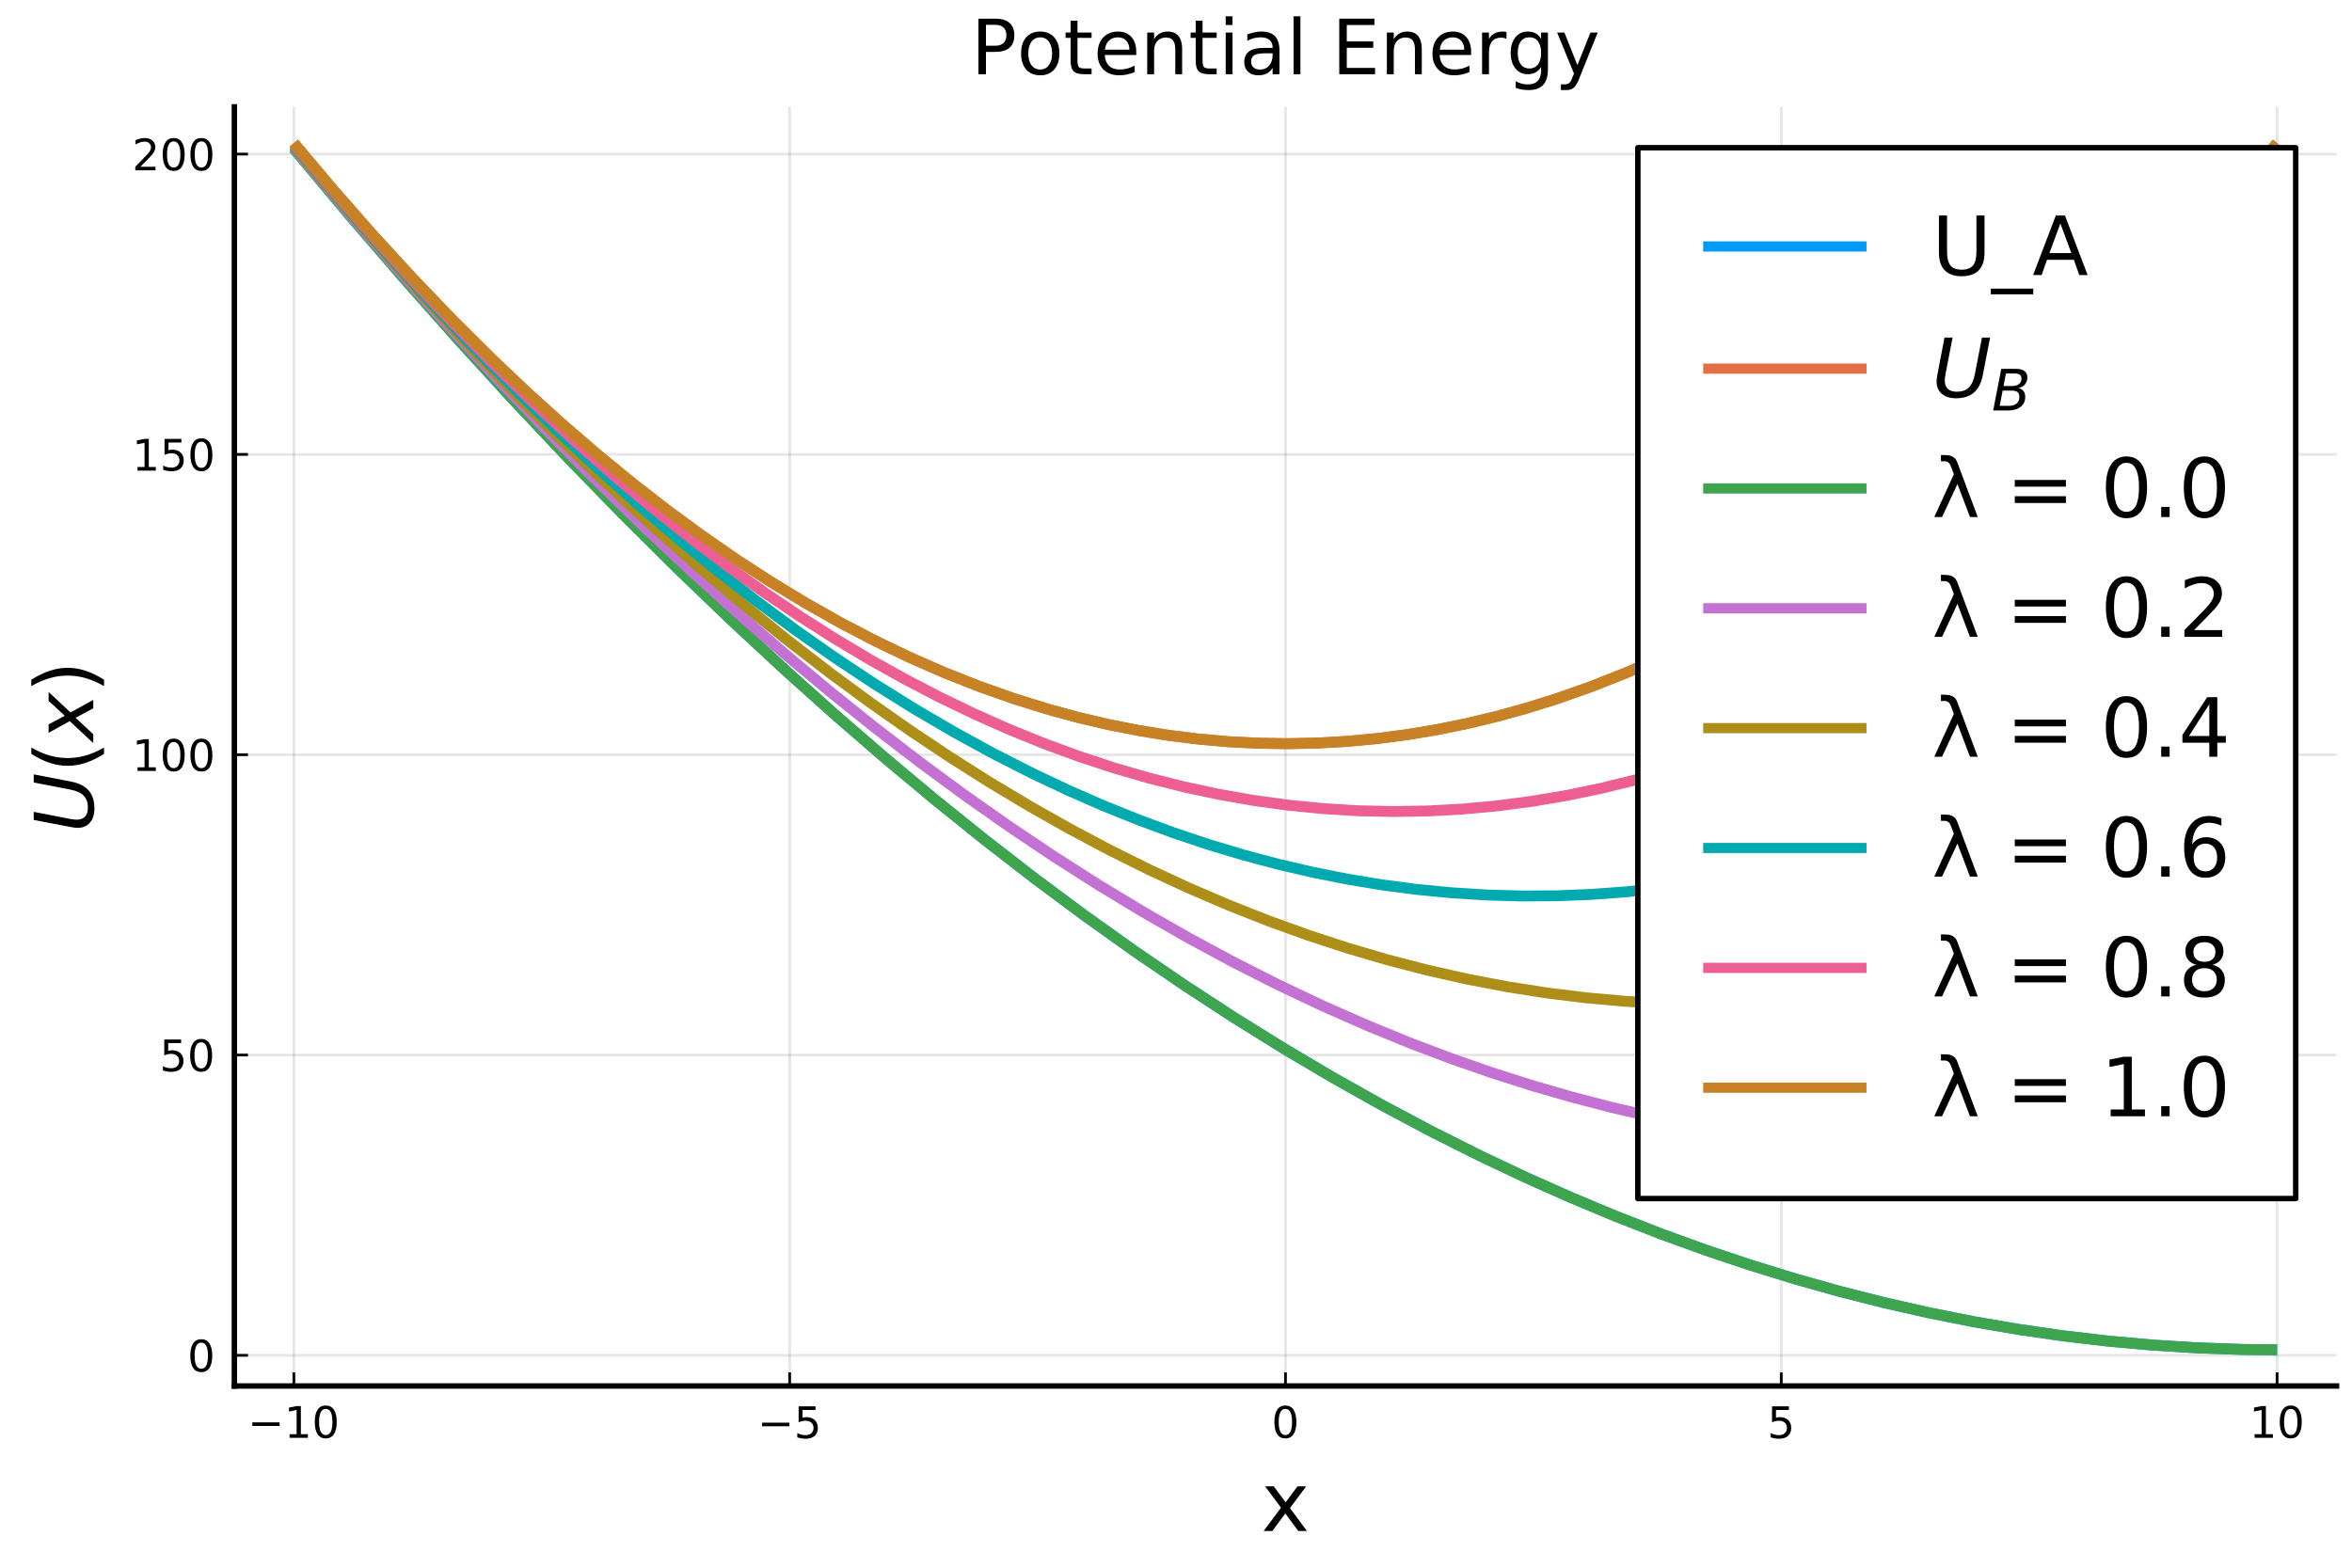 <?xml version="1.0" encoding="utf-8" standalone="no"?>
<!DOCTYPE svg PUBLIC "-//W3C//DTD SVG 1.1//EN"
  "http://www.w3.org/Graphics/SVG/1.1/DTD/svg11.dtd">
<!-- Created with matplotlib (https://matplotlib.org/) -->
<svg height="288pt" version="1.1" viewBox="0 0 432 288" width="432pt" xmlns="http://www.w3.org/2000/svg" xmlns:xlink="http://www.w3.org/1999/xlink">
 <defs>
  <style type="text/css">
*{stroke-linecap:butt;stroke-linejoin:round;}
  </style>
 </defs>
 <g id="figure_1">
  <g id="patch_1">
   <path d="M 0 288 
L 432 288 
L 432 0 
L 0 0 
z
" style="fill:#ffffff;"/>
  </g>
  <g id="axes_1">
   <g id="patch_2">
    <path d="M 43.048 254.625 
L 429.165 254.625 
L 429.165 19.635 
L 43.048 19.635 
z
" style="fill:#ffffff;"/>
   </g>
   <g id="matplotlib.axis_1">
    <g id="xtick_1">
     <g id="line2d_1">
      <path clip-path="url(#pfad3eb74c1)" d="M 53.976 254.625 
L 53.976 19.635 
" style="fill:none;stroke:#000000;stroke-linecap:square;stroke-opacity:0.1;stroke-width:0.5;"/>
     </g>
     <g id="line2d_2">
      <defs>
       <path d="M 0 0 
L 0 -2.5 
" id="m652e6f9464" style="stroke:#000000;stroke-width:0.5;"/>
      </defs>
      <g>
       <use style="stroke:#000000;stroke-width:0.5;" x="53.976" xlink:href="#m652e6f9464" y="254.625"/>
      </g>
     </g>
     <g id="text_1">
      <!-- $\mathregular{-10}$ -->
      <defs>
       <path d="M 10.594 35.5 
L 73.188 35.5 
L 73.188 27.203 
L 10.594 27.203 
z
" id="DejaVuSans-8722"/>
       <path d="M 12.406 8.297 
L 28.516 8.297 
L 28.516 63.922 
L 10.984 60.406 
L 10.984 69.391 
L 28.422 72.906 
L 38.281 72.906 
L 38.281 8.297 
L 54.391 8.297 
L 54.391 0 
L 12.406 0 
z
" id="DejaVuSans-49"/>
       <path d="M 31.781 66.406 
Q 24.172 66.406 20.328 58.906 
Q 16.5 51.422 16.5 36.375 
Q 16.5 21.391 20.328 13.891 
Q 24.172 6.391 31.781 6.391 
Q 39.453 6.391 43.281 13.891 
Q 47.125 21.391 47.125 36.375 
Q 47.125 51.422 43.281 58.906 
Q 39.453 66.406 31.781 66.406 
z
M 31.781 74.219 
Q 44.047 74.219 50.516 64.516 
Q 56.984 54.828 56.984 36.375 
Q 56.984 17.969 50.516 8.266 
Q 44.047 -1.422 31.781 -1.422 
Q 19.531 -1.422 13.062 8.266 
Q 6.594 17.969 6.594 36.375 
Q 6.594 54.828 13.062 64.516 
Q 19.531 74.219 31.781 74.219 
z
" id="DejaVuSans-48"/>
      </defs>
      <g transform="translate(45.496 264.204)scale(0.08 -0.08)">
       <use transform="translate(0 0.781)" xlink:href="#DejaVuSans-8722"/>
       <use transform="translate(83.789 0.781)" xlink:href="#DejaVuSans-49"/>
       <use transform="translate(147.412 0.781)" xlink:href="#DejaVuSans-48"/>
      </g>
     </g>
    </g>
    <g id="xtick_2">
     <g id="line2d_3">
      <path clip-path="url(#pfad3eb74c1)" d="M 145.041 254.625 
L 145.041 19.635 
" style="fill:none;stroke:#000000;stroke-linecap:square;stroke-opacity:0.1;stroke-width:0.5;"/>
     </g>
     <g id="line2d_4">
      <g>
       <use style="stroke:#000000;stroke-width:0.5;" x="145.041" xlink:href="#m652e6f9464" y="254.625"/>
      </g>
     </g>
     <g id="text_2">
      <!-- $\mathregular{-5}$ -->
      <defs>
       <path d="M 10.797 72.906 
L 49.516 72.906 
L 49.516 64.594 
L 19.828 64.594 
L 19.828 46.734 
Q 21.969 47.469 24.109 47.828 
Q 26.266 48.188 28.422 48.188 
Q 40.625 48.188 47.75 41.5 
Q 54.891 34.812 54.891 23.391 
Q 54.891 11.625 47.562 5.094 
Q 40.234 -1.422 26.906 -1.422 
Q 22.312 -1.422 17.547 -0.641 
Q 12.797 0.141 7.719 1.703 
L 7.719 11.625 
Q 12.109 9.234 16.797 8.062 
Q 21.484 6.891 26.703 6.891 
Q 35.156 6.891 40.078 11.328 
Q 45.016 15.766 45.016 23.391 
Q 45.016 31 40.078 35.438 
Q 35.156 39.891 26.703 39.891 
Q 22.75 39.891 18.812 39.016 
Q 14.891 38.141 10.797 36.281 
z
" id="DejaVuSans-53"/>
      </defs>
      <g transform="translate(139.121 264.204)scale(0.08 -0.08)">
       <use transform="translate(0 0.094)" xlink:href="#DejaVuSans-8722"/>
       <use transform="translate(83.789 0.094)" xlink:href="#DejaVuSans-53"/>
      </g>
     </g>
    </g>
    <g id="xtick_3">
     <g id="line2d_5">
      <path clip-path="url(#pfad3eb74c1)" d="M 236.107 254.625 
L 236.107 19.635 
" style="fill:none;stroke:#000000;stroke-linecap:square;stroke-opacity:0.1;stroke-width:0.5;"/>
     </g>
     <g id="line2d_6">
      <g>
       <use style="stroke:#000000;stroke-width:0.5;" x="236.107" xlink:href="#m652e6f9464" y="254.625"/>
      </g>
     </g>
     <g id="text_3">
      <!-- $\mathregular{0}$ -->
      <g transform="translate(233.547 264.204)scale(0.08 -0.08)">
       <use transform="translate(0 0.781)" xlink:href="#DejaVuSans-48"/>
      </g>
     </g>
    </g>
    <g id="xtick_4">
     <g id="line2d_7">
      <path clip-path="url(#pfad3eb74c1)" d="M 327.172 254.625 
L 327.172 19.635 
" style="fill:none;stroke:#000000;stroke-linecap:square;stroke-opacity:0.1;stroke-width:0.5;"/>
     </g>
     <g id="line2d_8">
      <g>
       <use style="stroke:#000000;stroke-width:0.5;" x="327.172" xlink:href="#m652e6f9464" y="254.625"/>
      </g>
     </g>
     <g id="text_4">
      <!-- $\mathregular{5}$ -->
      <g transform="translate(324.612 264.204)scale(0.08 -0.08)">
       <use transform="translate(0 0.094)" xlink:href="#DejaVuSans-53"/>
      </g>
     </g>
    </g>
    <g id="xtick_5">
     <g id="line2d_9">
      <path clip-path="url(#pfad3eb74c1)" d="M 418.238 254.625 
L 418.238 19.635 
" style="fill:none;stroke:#000000;stroke-linecap:square;stroke-opacity:0.1;stroke-width:0.5;"/>
     </g>
     <g id="line2d_10">
      <g>
       <use style="stroke:#000000;stroke-width:0.5;" x="418.238" xlink:href="#m652e6f9464" y="254.625"/>
      </g>
     </g>
     <g id="text_5">
      <!-- $\mathregular{10}$ -->
      <g transform="translate(413.118 264.204)scale(0.08 -0.08)">
       <use transform="translate(0 0.781)" xlink:href="#DejaVuSans-49"/>
       <use transform="translate(63.623 0.781)" xlink:href="#DejaVuSans-48"/>
      </g>
     </g>
    </g>
    <g id="text_6">
     <!-- x -->
     <defs>
      <path d="M 54.891 54.688 
L 35.109 28.078 
L 55.906 0 
L 45.312 0 
L 29.391 21.484 
L 13.484 0 
L 2.875 0 
L 24.125 28.609 
L 4.688 54.688 
L 15.281 54.688 
L 29.781 35.203 
L 44.281 54.688 
z
" id="DejaVuSans-120"/>
     </defs>
     <g transform="translate(231.668 281.266)scale(0.15 -0.15)">
      <use xlink:href="#DejaVuSans-120"/>
     </g>
    </g>
   </g>
   <g id="matplotlib.axis_2">
    <g id="ytick_1">
     <g id="line2d_11">
      <path clip-path="url(#pfad3eb74c1)" d="M 43.048 248.989 
L 429.165 248.989 
" style="fill:none;stroke:#000000;stroke-linecap:square;stroke-opacity:0.1;stroke-width:0.5;"/>
     </g>
     <g id="line2d_12">
      <defs>
       <path d="M 0 0 
L 2.5 0 
" id="m6733fb9bda" style="stroke:#000000;stroke-width:0.5;"/>
      </defs>
      <g>
       <use style="stroke:#000000;stroke-width:0.5;" x="43.048" xlink:href="#m6733fb9bda" y="248.989"/>
      </g>
     </g>
     <g id="text_7">
      <!-- $\mathregular{0}$ -->
      <g transform="translate(34.428 252.028)scale(0.08 -0.08)">
       <use transform="translate(0 0.781)" xlink:href="#DejaVuSans-48"/>
      </g>
     </g>
    </g>
    <g id="ytick_2">
     <g id="line2d_13">
      <path clip-path="url(#pfad3eb74c1)" d="M 43.048 193.82 
L 429.165 193.82 
" style="fill:none;stroke:#000000;stroke-linecap:square;stroke-opacity:0.1;stroke-width:0.5;"/>
     </g>
     <g id="line2d_14">
      <g>
       <use style="stroke:#000000;stroke-width:0.5;" x="43.048" xlink:href="#m6733fb9bda" y="193.82"/>
      </g>
     </g>
     <g id="text_8">
      <!-- $\mathregular{50}$ -->
      <g transform="translate(29.308 196.859)scale(0.08 -0.08)">
       <use transform="translate(0 0.781)" xlink:href="#DejaVuSans-53"/>
       <use transform="translate(63.623 0.781)" xlink:href="#DejaVuSans-48"/>
      </g>
     </g>
    </g>
    <g id="ytick_3">
     <g id="line2d_15">
      <path clip-path="url(#pfad3eb74c1)" d="M 43.048 138.651 
L 429.165 138.651 
" style="fill:none;stroke:#000000;stroke-linecap:square;stroke-opacity:0.1;stroke-width:0.5;"/>
     </g>
     <g id="line2d_16">
      <g>
       <use style="stroke:#000000;stroke-width:0.5;" x="43.048" xlink:href="#m6733fb9bda" y="138.651"/>
      </g>
     </g>
     <g id="text_9">
      <!-- $\mathregular{100}$ -->
      <g transform="translate(24.268 141.69)scale(0.08 -0.08)">
       <use transform="translate(0 0.781)" xlink:href="#DejaVuSans-49"/>
       <use transform="translate(63.623 0.781)" xlink:href="#DejaVuSans-48"/>
       <use transform="translate(127.246 0.781)" xlink:href="#DejaVuSans-48"/>
      </g>
     </g>
    </g>
    <g id="ytick_4">
     <g id="line2d_17">
      <path clip-path="url(#pfad3eb74c1)" d="M 43.048 83.482 
L 429.165 83.482 
" style="fill:none;stroke:#000000;stroke-linecap:square;stroke-opacity:0.1;stroke-width:0.5;"/>
     </g>
     <g id="line2d_18">
      <g>
       <use style="stroke:#000000;stroke-width:0.5;" x="43.048" xlink:href="#m6733fb9bda" y="83.482"/>
      </g>
     </g>
     <g id="text_10">
      <!-- $\mathregular{150}$ -->
      <g transform="translate(24.268 86.521)scale(0.08 -0.08)">
       <use transform="translate(0 0.781)" xlink:href="#DejaVuSans-49"/>
       <use transform="translate(63.623 0.781)" xlink:href="#DejaVuSans-53"/>
       <use transform="translate(127.246 0.781)" xlink:href="#DejaVuSans-48"/>
      </g>
     </g>
    </g>
    <g id="ytick_5">
     <g id="line2d_19">
      <path clip-path="url(#pfad3eb74c1)" d="M 43.048 28.313 
L 429.165 28.313 
" style="fill:none;stroke:#000000;stroke-linecap:square;stroke-opacity:0.1;stroke-width:0.5;"/>
     </g>
     <g id="line2d_20">
      <g>
       <use style="stroke:#000000;stroke-width:0.5;" x="43.048" xlink:href="#m6733fb9bda" y="28.313"/>
      </g>
     </g>
     <g id="text_11">
      <!-- $\mathregular{200}$ -->
      <defs>
       <path d="M 19.188 8.297 
L 53.609 8.297 
L 53.609 0 
L 7.328 0 
L 7.328 8.297 
Q 12.938 14.109 22.625 23.891 
Q 32.328 33.688 34.812 36.531 
Q 39.547 41.844 41.422 45.531 
Q 43.312 49.219 43.312 52.781 
Q 43.312 58.594 39.234 62.25 
Q 35.156 65.922 28.609 65.922 
Q 23.969 65.922 18.812 64.312 
Q 13.672 62.703 7.812 59.422 
L 7.812 69.391 
Q 13.766 71.781 18.938 73 
Q 24.125 74.219 28.422 74.219 
Q 39.75 74.219 46.484 68.547 
Q 53.219 62.891 53.219 53.422 
Q 53.219 48.922 51.531 44.891 
Q 49.859 40.875 45.406 35.406 
Q 44.188 33.984 37.641 27.219 
Q 31.109 20.453 19.188 8.297 
z
" id="DejaVuSans-50"/>
      </defs>
      <g transform="translate(24.268 31.353)scale(0.08 -0.08)">
       <use transform="translate(0 0.781)" xlink:href="#DejaVuSans-50"/>
       <use transform="translate(63.623 0.781)" xlink:href="#DejaVuSans-48"/>
       <use transform="translate(127.246 0.781)" xlink:href="#DejaVuSans-48"/>
      </g>
     </g>
    </g>
    <g id="text_12">
     <!-- $U(x)$ -->
     <defs>
      <path d="M 15.484 72.906 
L 25.391 72.906 
L 16.797 28.609 
Q 16.266 25.641 16.047 23.703 
Q 15.828 21.781 15.828 20.312 
Q 15.828 13.578 19.578 10.078 
Q 23.344 6.594 30.609 6.594 
Q 40.047 6.594 45.281 11.766 
Q 50.531 16.938 52.781 28.609 
L 61.375 72.906 
L 71.297 72.906 
L 62.5 27.391 
Q 59.625 12.641 51.562 5.609 
Q 43.5 -1.422 29.5 -1.422 
Q 18.562 -1.422 12.188 4.078 
Q 5.812 9.578 5.812 19 
Q 5.812 20.703 6.047 22.828 
Q 6.297 24.953 6.781 27.391 
z
" id="DejaVuSans-Oblique-85"/>
      <path d="M 31 75.875 
Q 24.469 64.656 21.281 53.656 
Q 18.109 42.672 18.109 31.391 
Q 18.109 20.125 21.312 9.062 
Q 24.516 -2 31 -13.188 
L 23.188 -13.188 
Q 15.875 -1.703 12.234 9.375 
Q 8.594 20.453 8.594 31.391 
Q 8.594 42.281 12.203 53.312 
Q 15.828 64.359 23.188 75.875 
z
" id="DejaVuSans-40"/>
      <path d="M 60.016 54.688 
L 34.906 27.875 
L 50.297 0 
L 39.984 0 
L 28.422 21.688 
L 8.297 0 
L -2.594 0 
L 24.312 28.812 
L 10.016 54.688 
L 20.312 54.688 
L 30.812 34.906 
L 49.125 54.688 
z
" id="DejaVuSans-Oblique-120"/>
      <path d="M 8.016 75.875 
L 15.828 75.875 
Q 23.141 64.359 26.781 53.312 
Q 30.422 42.281 30.422 31.391 
Q 30.422 20.453 26.781 9.375 
Q 23.141 -1.703 15.828 -13.188 
L 8.016 -13.188 
Q 14.5 -2 17.703 9.062 
Q 20.906 20.125 20.906 31.391 
Q 20.906 42.672 17.703 53.656 
Q 14.5 64.656 8.016 75.875 
z
" id="DejaVuSans-41"/>
     </defs>
     <g transform="translate(17.149 152.955)rotate(-90)scale(0.15 -0.15)">
      <use transform="translate(0 0.125)" xlink:href="#DejaVuSans-Oblique-85"/>
      <use transform="translate(73.193 0.125)" xlink:href="#DejaVuSans-40"/>
      <use transform="translate(112.207 0.125)" xlink:href="#DejaVuSans-Oblique-120"/>
      <use transform="translate(171.387 0.125)" xlink:href="#DejaVuSans-41"/>
     </g>
    </g>
   </g>
   <g id="line2d_21">
    <path clip-path="url(#pfad3eb74c1)" d="M 53.976 27.299 
L 64.018 39.299 
L 74.061 50.964 
L 84.103 62.292 
L 94.145 73.286 
L 104.188 83.944 
L 114.23 94.267 
L 124.272 104.254 
L 134.314 113.906 
L 144.357 123.222 
L 153.486 131.4 
L 162.615 139.301 
L 171.745 146.925 
L 180.874 154.271 
L 190.004 161.341 
L 199.133 168.133 
L 208.262 174.648 
L 217.392 180.885 
L 226.521 186.846 
L 235.65 192.529 
L 244.78 197.935 
L 253.909 203.064 
L 263.038 207.915 
L 272.168 212.489 
L 280.384 216.369 
L 288.601 220.024 
L 296.817 223.455 
L 305.033 226.661 
L 313.25 229.643 
L 321.466 232.4 
L 329.683 234.932 
L 337.899 237.24 
L 346.116 239.324 
L 354.332 241.183 
L 362.548 242.817 
L 370.765 244.227 
L 378.981 245.412 
L 387.198 246.372 
L 395.414 247.108 
L 403.631 247.62 
L 411.847 247.907 
L 418.238 247.975 
L 418.238 247.975 
" style="fill:none;stroke:#009afa;stroke-width:2;"/>
   </g>
   <g id="line2d_22">
    <path clip-path="url(#pfad3eb74c1)" d="M 53.976 26.285 
L 61.28 34.957 
L 68.583 43.274 
L 75.887 51.236 
L 83.19 58.843 
L 90.494 66.095 
L 96.884 72.15 
L 103.275 77.933 
L 109.665 83.444 
L 116.056 88.684 
L 122.446 93.652 
L 128.837 98.348 
L 135.227 102.773 
L 141.618 106.926 
L 148.009 110.807 
L 154.399 114.416 
L 160.79 117.754 
L 167.18 120.82 
L 173.571 123.615 
L 179.961 126.138 
L 186.352 128.389 
L 192.742 130.368 
L 198.22 131.848 
L 203.698 133.129 
L 209.175 134.21 
L 214.653 135.092 
L 220.13 135.774 
L 225.608 136.256 
L 231.086 136.539 
L 236.563 136.622 
L 242.041 136.506 
L 247.519 136.19 
L 252.996 135.674 
L 258.474 134.959 
L 263.951 134.044 
L 269.429 132.93 
L 274.907 131.616 
L 280.384 130.102 
L 285.862 128.389 
L 292.252 126.138 
L 298.643 123.615 
L 305.033 120.82 
L 311.424 117.754 
L 317.815 114.416 
L 324.205 110.807 
L 330.596 106.926 
L 336.986 102.773 
L 343.377 98.348 
L 349.767 93.652 
L 356.158 88.684 
L 362.548 83.444 
L 368.939 77.933 
L 375.33 72.15 
L 381.72 66.095 
L 388.111 59.769 
L 395.414 52.206 
L 402.718 44.289 
L 410.021 36.016 
L 417.325 27.389 
L 418.238 26.285 
L 418.238 26.285 
" style="fill:none;stroke:#e36f47;stroke-width:2;"/>
   </g>
   <g id="patch_3">
    <path d="M 43.048 254.625 
L 43.048 19.635 
" style="fill:none;stroke:#000000;stroke-linecap:square;stroke-linejoin:miter;"/>
   </g>
   <g id="patch_4">
    <path d="M 43.048 254.625 
L 429.165 254.625 
" style="fill:none;stroke:#000000;stroke-linecap:square;stroke-linejoin:miter;"/>
   </g>
   <g id="line2d_23">
    <path clip-path="url(#pfad3eb74c1)" d="M 53.976 27.299 
L 64.018 39.299 
L 74.061 50.964 
L 84.103 62.292 
L 94.145 73.286 
L 104.188 83.944 
L 114.23 94.267 
L 124.272 104.254 
L 134.314 113.906 
L 144.357 123.222 
L 153.486 131.4 
L 162.615 139.301 
L 171.745 146.925 
L 180.874 154.271 
L 190.004 161.341 
L 199.133 168.133 
L 208.262 174.648 
L 217.392 180.885 
L 226.521 186.846 
L 235.65 192.529 
L 244.78 197.935 
L 253.909 203.064 
L 263.038 207.915 
L 272.168 212.489 
L 280.384 216.369 
L 288.601 220.024 
L 296.817 223.455 
L 305.033 226.661 
L 313.25 229.643 
L 321.466 232.4 
L 329.683 234.932 
L 337.899 237.24 
L 346.116 239.324 
L 354.332 241.183 
L 362.548 242.817 
L 370.765 244.227 
L 378.981 245.412 
L 387.198 246.372 
L 395.414 247.108 
L 403.631 247.62 
L 411.847 247.907 
L 418.238 247.975 
L 418.238 247.975 
" style="fill:none;stroke:#3ea44e;stroke-width:2;"/>
   </g>
   <g id="text_13">
    <!-- Potential Energy -->
    <defs>
     <path d="M 19.672 64.797 
L 19.672 37.406 
L 32.078 37.406 
Q 38.969 37.406 42.719 40.969 
Q 46.484 44.531 46.484 51.125 
Q 46.484 57.672 42.719 61.234 
Q 38.969 64.797 32.078 64.797 
z
M 9.812 72.906 
L 32.078 72.906 
Q 44.344 72.906 50.609 67.359 
Q 56.891 61.812 56.891 51.125 
Q 56.891 40.328 50.609 34.812 
Q 44.344 29.297 32.078 29.297 
L 19.672 29.297 
L 19.672 0 
L 9.812 0 
z
" id="DejaVuSans-80"/>
     <path d="M 30.609 48.391 
Q 23.391 48.391 19.188 42.75 
Q 14.984 37.109 14.984 27.297 
Q 14.984 17.484 19.156 11.844 
Q 23.344 6.203 30.609 6.203 
Q 37.797 6.203 41.984 11.859 
Q 46.188 17.531 46.188 27.297 
Q 46.188 37.016 41.984 42.703 
Q 37.797 48.391 30.609 48.391 
z
M 30.609 56 
Q 42.328 56 49.016 48.375 
Q 55.719 40.766 55.719 27.297 
Q 55.719 13.875 49.016 6.219 
Q 42.328 -1.422 30.609 -1.422 
Q 18.844 -1.422 12.172 6.219 
Q 5.516 13.875 5.516 27.297 
Q 5.516 40.766 12.172 48.375 
Q 18.844 56 30.609 56 
z
" id="DejaVuSans-111"/>
     <path d="M 18.312 70.219 
L 18.312 54.688 
L 36.812 54.688 
L 36.812 47.703 
L 18.312 47.703 
L 18.312 18.016 
Q 18.312 11.328 20.141 9.422 
Q 21.969 7.516 27.594 7.516 
L 36.812 7.516 
L 36.812 0 
L 27.594 0 
Q 17.188 0 13.234 3.875 
Q 9.281 7.766 9.281 18.016 
L 9.281 47.703 
L 2.688 47.703 
L 2.688 54.688 
L 9.281 54.688 
L 9.281 70.219 
z
" id="DejaVuSans-116"/>
     <path d="M 56.203 29.594 
L 56.203 25.203 
L 14.891 25.203 
Q 15.484 15.922 20.484 11.062 
Q 25.484 6.203 34.422 6.203 
Q 39.594 6.203 44.453 7.469 
Q 49.312 8.734 54.109 11.281 
L 54.109 2.781 
Q 49.266 0.734 44.188 -0.344 
Q 39.109 -1.422 33.891 -1.422 
Q 20.797 -1.422 13.156 6.188 
Q 5.516 13.812 5.516 26.812 
Q 5.516 40.234 12.766 48.109 
Q 20.016 56 32.328 56 
Q 43.359 56 49.781 48.891 
Q 56.203 41.797 56.203 29.594 
z
M 47.219 32.234 
Q 47.125 39.594 43.094 43.984 
Q 39.062 48.391 32.422 48.391 
Q 24.906 48.391 20.391 44.141 
Q 15.875 39.891 15.188 32.172 
z
" id="DejaVuSans-101"/>
     <path d="M 54.891 33.016 
L 54.891 0 
L 45.906 0 
L 45.906 32.719 
Q 45.906 40.484 42.875 44.328 
Q 39.844 48.188 33.797 48.188 
Q 26.516 48.188 22.312 43.547 
Q 18.109 38.922 18.109 30.906 
L 18.109 0 
L 9.078 0 
L 9.078 54.688 
L 18.109 54.688 
L 18.109 46.188 
Q 21.344 51.125 25.703 53.562 
Q 30.078 56 35.797 56 
Q 45.219 56 50.047 50.172 
Q 54.891 44.344 54.891 33.016 
z
" id="DejaVuSans-110"/>
     <path d="M 9.422 54.688 
L 18.406 54.688 
L 18.406 0 
L 9.422 0 
z
M 9.422 75.984 
L 18.406 75.984 
L 18.406 64.594 
L 9.422 64.594 
z
" id="DejaVuSans-105"/>
     <path d="M 34.281 27.484 
Q 23.391 27.484 19.188 25 
Q 14.984 22.516 14.984 16.5 
Q 14.984 11.719 18.141 8.906 
Q 21.297 6.109 26.703 6.109 
Q 34.188 6.109 38.703 11.406 
Q 43.219 16.703 43.219 25.484 
L 43.219 27.484 
z
M 52.203 31.203 
L 52.203 0 
L 43.219 0 
L 43.219 8.297 
Q 40.141 3.328 35.547 0.953 
Q 30.953 -1.422 24.312 -1.422 
Q 15.922 -1.422 10.953 3.297 
Q 6 8.016 6 15.922 
Q 6 25.141 12.172 29.828 
Q 18.359 34.516 30.609 34.516 
L 43.219 34.516 
L 43.219 35.406 
Q 43.219 41.609 39.141 45 
Q 35.062 48.391 27.688 48.391 
Q 23 48.391 18.547 47.266 
Q 14.109 46.141 10.016 43.891 
L 10.016 52.203 
Q 14.938 54.109 19.578 55.047 
Q 24.219 56 28.609 56 
Q 40.484 56 46.344 49.844 
Q 52.203 43.703 52.203 31.203 
z
" id="DejaVuSans-97"/>
     <path d="M 9.422 75.984 
L 18.406 75.984 
L 18.406 0 
L 9.422 0 
z
" id="DejaVuSans-108"/>
     <path id="DejaVuSans-32"/>
     <path d="M 9.812 72.906 
L 55.906 72.906 
L 55.906 64.594 
L 19.672 64.594 
L 19.672 43.016 
L 54.391 43.016 
L 54.391 34.719 
L 19.672 34.719 
L 19.672 8.297 
L 56.781 8.297 
L 56.781 0 
L 9.812 0 
z
" id="DejaVuSans-69"/>
     <path d="M 41.109 46.297 
Q 39.594 47.172 37.812 47.578 
Q 36.031 48 33.891 48 
Q 26.266 48 22.188 43.047 
Q 18.109 38.094 18.109 28.812 
L 18.109 0 
L 9.078 0 
L 9.078 54.688 
L 18.109 54.688 
L 18.109 46.188 
Q 20.953 51.172 25.484 53.578 
Q 30.031 56 36.531 56 
Q 37.453 56 38.578 55.875 
Q 39.703 55.766 41.062 55.516 
z
" id="DejaVuSans-114"/>
     <path d="M 45.406 27.984 
Q 45.406 37.75 41.375 43.109 
Q 37.359 48.484 30.078 48.484 
Q 22.859 48.484 18.828 43.109 
Q 14.797 37.75 14.797 27.984 
Q 14.797 18.266 18.828 12.891 
Q 22.859 7.516 30.078 7.516 
Q 37.359 7.516 41.375 12.891 
Q 45.406 18.266 45.406 27.984 
z
M 54.391 6.781 
Q 54.391 -7.172 48.188 -13.984 
Q 42 -20.797 29.203 -20.797 
Q 24.469 -20.797 20.266 -20.094 
Q 16.062 -19.391 12.109 -17.922 
L 12.109 -9.188 
Q 16.062 -11.328 19.922 -12.344 
Q 23.781 -13.375 27.781 -13.375 
Q 36.625 -13.375 41.016 -8.766 
Q 45.406 -4.156 45.406 5.172 
L 45.406 9.625 
Q 42.625 4.781 38.281 2.391 
Q 33.938 0 27.875 0 
Q 17.828 0 11.672 7.656 
Q 5.516 15.328 5.516 27.984 
Q 5.516 40.672 11.672 48.328 
Q 17.828 56 27.875 56 
Q 33.938 56 38.281 53.609 
Q 42.625 51.219 45.406 46.391 
L 45.406 54.688 
L 54.391 54.688 
z
" id="DejaVuSans-103"/>
     <path d="M 32.172 -5.078 
Q 28.375 -14.844 24.75 -17.812 
Q 21.141 -20.797 15.094 -20.797 
L 7.906 -20.797 
L 7.906 -13.281 
L 13.188 -13.281 
Q 16.891 -13.281 18.938 -11.516 
Q 21 -9.766 23.484 -3.219 
L 25.094 0.875 
L 2.984 54.688 
L 12.5 54.688 
L 29.594 11.922 
L 46.688 54.688 
L 56.203 54.688 
z
" id="DejaVuSans-121"/>
    </defs>
    <g transform="translate(178.34 13.635)scale(0.14 -0.14)">
     <use xlink:href="#DejaVuSans-80"/>
     <use x="60.256" xlink:href="#DejaVuSans-111"/>
     <use x="121.438" xlink:href="#DejaVuSans-116"/>
     <use x="160.646" xlink:href="#DejaVuSans-101"/>
     <use x="222.17" xlink:href="#DejaVuSans-110"/>
     <use x="285.549" xlink:href="#DejaVuSans-116"/>
     <use x="324.758" xlink:href="#DejaVuSans-105"/>
     <use x="352.541" xlink:href="#DejaVuSans-97"/>
     <use x="413.82" xlink:href="#DejaVuSans-108"/>
     <use x="441.604" xlink:href="#DejaVuSans-32"/>
     <use x="473.391" xlink:href="#DejaVuSans-69"/>
     <use x="536.574" xlink:href="#DejaVuSans-110"/>
     <use x="599.953" xlink:href="#DejaVuSans-101"/>
     <use x="661.477" xlink:href="#DejaVuSans-114"/>
     <use x="702.574" xlink:href="#DejaVuSans-103"/>
     <use x="766.051" xlink:href="#DejaVuSans-121"/>
    </g>
   </g>
   <g id="line2d_24">
    <path clip-path="url(#pfad3eb74c1)" d="M 53.976 27.096 
L 63.105 37.992 
L 72.235 48.554 
L 81.364 58.784 
L 90.494 68.681 
L 99.623 78.245 
L 108.752 87.477 
L 117.882 96.376 
L 127.011 104.942 
L 136.14 113.176 
L 144.357 120.302 
L 152.573 127.158 
L 160.79 133.745 
L 169.006 140.063 
L 177.222 146.111 
L 185.439 151.889 
L 193.655 157.398 
L 201.872 162.638 
L 210.088 167.608 
L 218.305 172.309 
L 226.521 176.74 
L 234.737 180.902 
L 242.954 184.794 
L 251.17 188.417 
L 259.387 191.77 
L 266.69 194.525 
L 273.994 197.066 
L 281.297 199.395 
L 288.601 201.511 
L 295.904 203.414 
L 303.208 205.104 
L 310.511 206.581 
L 317.815 207.845 
L 325.118 208.896 
L 332.422 209.735 
L 339.725 210.36 
L 347.029 210.773 
L 354.332 210.972 
L 361.635 210.959 
L 368.939 210.733 
L 376.242 210.294 
L 383.546 209.642 
L 390.849 208.777 
L 398.153 207.699 
L 405.456 206.408 
L 412.76 204.904 
L 418.238 203.637 
L 418.238 203.637 
" style="fill:none;stroke:#c371d2;stroke-width:2;"/>
   </g>
   <g id="line2d_25">
    <path clip-path="url(#pfad3eb74c1)" d="M 53.976 26.894 
L 62.193 36.692 
L 70.409 46.175 
L 78.625 55.345 
L 86.842 64.2 
L 95.058 72.74 
L 103.275 80.967 
L 111.491 88.878 
L 119.708 96.476 
L 127.924 103.759 
L 136.14 110.728 
L 144.357 117.382 
L 152.573 123.722 
L 159.877 129.093 
L 167.18 134.217 
L 174.484 139.091 
L 181.787 143.718 
L 189.091 148.096 
L 196.394 152.225 
L 203.698 156.107 
L 211.001 159.739 
L 218.305 163.124 
L 225.608 166.26 
L 232.912 169.147 
L 240.215 171.787 
L 247.519 174.178 
L 254.822 176.32 
L 262.125 178.214 
L 269.429 179.86 
L 276.732 181.257 
L 284.036 182.406 
L 291.339 183.306 
L 298.643 183.958 
L 305.946 184.362 
L 313.25 184.517 
L 320.553 184.424 
L 327.857 184.082 
L 335.16 183.492 
L 342.464 182.654 
L 349.767 181.567 
L 357.071 180.232 
L 364.374 178.649 
L 371.678 176.817 
L 378.981 174.736 
L 386.285 172.408 
L 393.588 169.831 
L 400.892 167.005 
L 408.195 163.931 
L 415.499 160.609 
L 418.238 159.299 
L 418.238 159.299 
" style="fill:none;stroke:#ac8e18;stroke-width:2;"/>
   </g>
   <g id="line2d_26">
    <path clip-path="url(#pfad3eb74c1)" d="M 53.976 26.691 
L 62.193 36.467 
L 70.409 45.883 
L 78.625 54.94 
L 86.842 63.638 
L 95.058 71.976 
L 102.362 79.087 
L 109.665 85.913 
L 116.969 92.456 
L 124.272 98.714 
L 131.576 104.689 
L 138.879 110.38 
L 146.183 115.787 
L 153.486 120.91 
L 160.79 125.75 
L 168.093 130.305 
L 175.397 134.577 
L 182.7 138.564 
L 190.004 142.268 
L 196.394 145.276 
L 202.785 148.067 
L 209.175 150.64 
L 215.566 152.996 
L 221.956 155.134 
L 228.347 157.055 
L 234.737 158.759 
L 241.128 160.246 
L 247.519 161.515 
L 253.909 162.567 
L 260.3 163.401 
L 266.69 164.018 
L 273.081 164.418 
L 279.471 164.601 
L 285.862 164.566 
L 292.252 164.313 
L 298.643 163.844 
L 305.033 163.157 
L 311.424 162.252 
L 317.815 161.131 
L 324.205 159.792 
L 330.596 158.235 
L 336.986 156.462 
L 343.377 154.471 
L 349.767 152.262 
L 356.158 149.836 
L 362.548 147.193 
L 368.939 144.333 
L 375.33 141.255 
L 382.633 137.471 
L 389.937 133.404 
L 397.24 129.053 
L 404.543 124.417 
L 411.847 119.498 
L 418.238 114.961 
L 418.238 114.961 
" style="fill:none;stroke:#00aaae;stroke-width:2;"/>
   </g>
   <g id="line2d_27">
    <path clip-path="url(#pfad3eb74c1)" d="M 53.976 26.488 
L 61.28 35.178 
L 68.583 43.548 
L 75.887 51.598 
L 83.19 59.33 
L 90.494 66.742 
L 97.797 73.834 
L 105.101 80.608 
L 112.404 87.061 
L 119.708 93.196 
L 127.011 99.011 
L 134.314 104.507 
L 140.705 109.054 
L 147.096 113.356 
L 153.486 117.414 
L 159.877 121.227 
L 166.267 124.796 
L 172.658 128.12 
L 179.048 131.2 
L 185.439 134.035 
L 191.829 136.626 
L 198.22 138.972 
L 204.611 141.074 
L 211.001 142.931 
L 217.392 144.543 
L 223.782 145.912 
L 230.173 147.035 
L 236.563 147.914 
L 242.954 148.549 
L 249.344 148.939 
L 255.735 149.084 
L 262.125 148.985 
L 268.516 148.642 
L 274.907 148.054 
L 281.297 147.221 
L 287.688 146.144 
L 294.078 144.823 
L 300.469 143.257 
L 306.859 141.446 
L 313.25 139.391 
L 319.64 137.092 
L 326.031 134.547 
L 332.422 131.759 
L 338.812 128.726 
L 345.203 125.448 
L 351.593 121.926 
L 357.984 118.159 
L 364.374 114.148 
L 370.765 109.892 
L 377.155 105.392 
L 383.546 100.647 
L 390.849 94.925 
L 398.153 88.884 
L 405.456 82.523 
L 412.76 75.843 
L 418.238 70.623 
L 418.238 70.623 
" style="fill:none;stroke:#ed5e93;stroke-width:2;"/>
   </g>
   <g id="line2d_28">
    <path clip-path="url(#pfad3eb74c1)" d="M 53.976 26.285 
L 61.28 34.957 
L 68.583 43.274 
L 75.887 51.236 
L 83.19 58.843 
L 90.494 66.095 
L 96.884 72.15 
L 103.275 77.933 
L 109.665 83.444 
L 116.056 88.684 
L 122.446 93.652 
L 128.837 98.348 
L 135.227 102.773 
L 141.618 106.926 
L 148.009 110.807 
L 154.399 114.416 
L 160.79 117.754 
L 167.18 120.82 
L 173.571 123.615 
L 179.961 126.138 
L 186.352 128.389 
L 192.742 130.368 
L 198.22 131.848 
L 203.698 133.129 
L 209.175 134.21 
L 214.653 135.092 
L 220.13 135.774 
L 225.608 136.256 
L 231.086 136.539 
L 236.563 136.622 
L 242.041 136.506 
L 247.519 136.19 
L 252.996 135.674 
L 258.474 134.959 
L 263.951 134.044 
L 269.429 132.93 
L 274.907 131.616 
L 280.384 130.102 
L 285.862 128.389 
L 292.252 126.138 
L 298.643 123.615 
L 305.033 120.82 
L 311.424 117.754 
L 317.815 114.416 
L 324.205 110.807 
L 330.596 106.926 
L 336.986 102.773 
L 343.377 98.348 
L 349.767 93.652 
L 356.158 88.684 
L 362.548 83.444 
L 368.939 77.933 
L 375.33 72.15 
L 381.72 66.095 
L 388.111 59.769 
L 395.414 52.206 
L 402.718 44.289 
L 410.021 36.016 
L 417.325 27.389 
L 418.238 26.285 
L 418.238 26.285 
" style="fill:none;stroke:#c68225;stroke-width:2;"/>
   </g>
   <g id="legend_1">
    <g id="patch_5">
     <path d="M 300.829 220.189 
L 421.665 220.189 
L 421.665 27.135 
L 300.829 27.135 
z
" style="fill:#ffffff;stroke:#000000;stroke-linejoin:miter;"/>
    </g>
    <g id="line2d_29">
     <path d="M 312.829 45.282 
L 342.829 45.282 
" style="fill:none;stroke:#009afa;stroke-linejoin:miter;stroke-width:1.875;"/>
    </g>
    <g id="line2d_30"/>
    <g id="text_14">
     <!-- U_A -->
     <defs>
      <path d="M 8.688 72.906 
L 18.609 72.906 
L 18.609 28.609 
Q 18.609 16.891 22.844 11.734 
Q 27.094 6.594 36.625 6.594 
Q 46.094 6.594 50.344 11.734 
Q 54.594 16.891 54.594 28.609 
L 54.594 72.906 
L 64.5 72.906 
L 64.5 27.391 
Q 64.5 13.141 57.438 5.859 
Q 50.391 -1.422 36.625 -1.422 
Q 22.797 -1.422 15.734 5.859 
Q 8.688 13.141 8.688 27.391 
z
" id="DejaVuSans-85"/>
      <path d="M 50.984 -16.609 
L 50.984 -23.578 
L -0.984 -23.578 
L -0.984 -16.609 
z
" id="DejaVuSans-95"/>
      <path d="M 34.188 63.188 
L 20.797 26.906 
L 47.609 26.906 
z
M 28.609 72.906 
L 39.797 72.906 
L 67.578 0 
L 57.328 0 
L 50.688 18.703 
L 17.828 18.703 
L 11.188 0 
L 0.781 0 
z
" id="DejaVuSans-65"/>
     </defs>
     <g transform="translate(354.829 50.532)scale(0.15 -0.15)">
      <use xlink:href="#DejaVuSans-85"/>
      <use x="73.193" xlink:href="#DejaVuSans-95"/>
      <use x="123.193" xlink:href="#DejaVuSans-65"/>
     </g>
    </g>
    <g id="line2d_31">
     <path d="M 312.829 67.717 
L 342.829 67.717 
" style="fill:none;stroke:#e36f47;stroke-linejoin:miter;stroke-width:1.875;"/>
    </g>
    <g id="line2d_32"/>
    <g id="text_15">
     <!-- $U_B$ -->
     <defs>
      <path d="M 16.891 72.906 
L 42.094 72.906 
Q 52.344 72.906 57.422 69.094 
Q 62.5 65.281 62.5 57.625 
Q 62.5 50.594 58.125 45.484 
Q 53.766 40.375 46.688 39.312 
Q 52.734 37.938 55.766 34.078 
Q 58.797 30.219 58.797 23.781 
Q 58.797 12.797 50.656 6.391 
Q 42.531 0 28.422 0 
L 2.688 0 
z
M 19.281 34.812 
L 14.109 8.109 
L 29.984 8.109 
Q 38.922 8.109 43.75 12.203 
Q 48.578 16.312 48.578 23.781 
Q 48.578 29.547 45.375 32.172 
Q 42.188 34.812 35.109 34.812 
z
M 25.094 64.797 
L 20.797 42.828 
L 35.5 42.828 
Q 43.359 42.828 47.781 46.234 
Q 52.203 49.656 52.203 55.719 
Q 52.203 60.453 49.219 62.625 
Q 46.234 64.797 39.703 64.797 
z
" id="DejaVuSans-Oblique-66"/>
     </defs>
     <g transform="translate(354.829 72.967)scale(0.15 -0.15)">
      <use transform="translate(0 0.094)" xlink:href="#DejaVuSans-Oblique-85"/>
      <use transform="translate(73.193 -16.312)scale(0.7)" xlink:href="#DejaVuSans-Oblique-66"/>
     </g>
    </g>
    <g id="line2d_33">
     <path d="M 312.829 89.734 
L 342.829 89.734 
" style="fill:none;stroke:#3ea44e;stroke-linejoin:miter;stroke-width:1.875;"/>
    </g>
    <g id="line2d_34"/>
    <g id="text_16">
     <!-- λ = 0.0 -->
     <defs>
      <path d="M 30.953 67.438 
L 56.203 0 
L 46.688 0 
L 31.344 40.438 
L 12.5 0 
L 2.984 0 
L 26.953 52.438 
L 23.344 62.109 
Q 21.047 68.266 15.828 68.266 
L 11.141 68.266 
L 11.141 75.984 
L 16.844 75.875 
Q 27.875 75.734 30.953 67.438 
z
" id="DejaVuSans-955"/>
      <path d="M 10.594 45.406 
L 73.188 45.406 
L 73.188 37.203 
L 10.594 37.203 
z
M 10.594 25.484 
L 73.188 25.484 
L 73.188 17.188 
L 10.594 17.188 
z
" id="DejaVuSans-61"/>
      <path d="M 10.688 12.406 
L 21 12.406 
L 21 0 
L 10.688 0 
z
" id="DejaVuSans-46"/>
     </defs>
     <g transform="translate(354.829 94.984)scale(0.15 -0.15)">
      <use xlink:href="#DejaVuSans-955"/>
      <use x="59.18" xlink:href="#DejaVuSans-32"/>
      <use x="90.967" xlink:href="#DejaVuSans-61"/>
      <use x="174.756" xlink:href="#DejaVuSans-32"/>
      <use x="206.543" xlink:href="#DejaVuSans-48"/>
      <use x="270.166" xlink:href="#DejaVuSans-46"/>
      <use x="301.953" xlink:href="#DejaVuSans-48"/>
     </g>
    </g>
    <g id="line2d_35">
     <path d="M 312.829 111.751 
L 342.829 111.751 
" style="fill:none;stroke:#c371d2;stroke-linejoin:miter;stroke-width:1.875;"/>
    </g>
    <g id="line2d_36"/>
    <g id="text_17">
     <!-- λ = 0.2 -->
     <g transform="translate(354.829 117.001)scale(0.15 -0.15)">
      <use xlink:href="#DejaVuSans-955"/>
      <use x="59.18" xlink:href="#DejaVuSans-32"/>
      <use x="90.967" xlink:href="#DejaVuSans-61"/>
      <use x="174.756" xlink:href="#DejaVuSans-32"/>
      <use x="206.543" xlink:href="#DejaVuSans-48"/>
      <use x="270.166" xlink:href="#DejaVuSans-46"/>
      <use x="301.953" xlink:href="#DejaVuSans-50"/>
     </g>
    </g>
    <g id="line2d_37">
     <path d="M 312.829 133.768 
L 342.829 133.768 
" style="fill:none;stroke:#ac8e18;stroke-linejoin:miter;stroke-width:1.875;"/>
    </g>
    <g id="line2d_38"/>
    <g id="text_18">
     <!-- λ = 0.4 -->
     <defs>
      <path d="M 37.797 64.312 
L 12.891 25.391 
L 37.797 25.391 
z
M 35.203 72.906 
L 47.609 72.906 
L 47.609 25.391 
L 58.016 25.391 
L 58.016 17.188 
L 47.609 17.188 
L 47.609 0 
L 37.797 0 
L 37.797 17.188 
L 4.891 17.188 
L 4.891 26.703 
z
" id="DejaVuSans-52"/>
     </defs>
     <g transform="translate(354.829 139.018)scale(0.15 -0.15)">
      <use xlink:href="#DejaVuSans-955"/>
      <use x="59.18" xlink:href="#DejaVuSans-32"/>
      <use x="90.967" xlink:href="#DejaVuSans-61"/>
      <use x="174.756" xlink:href="#DejaVuSans-32"/>
      <use x="206.543" xlink:href="#DejaVuSans-48"/>
      <use x="270.166" xlink:href="#DejaVuSans-46"/>
      <use x="301.953" xlink:href="#DejaVuSans-52"/>
     </g>
    </g>
    <g id="line2d_39">
     <path d="M 312.829 155.785 
L 342.829 155.785 
" style="fill:none;stroke:#00aaae;stroke-linejoin:miter;stroke-width:1.875;"/>
    </g>
    <g id="line2d_40"/>
    <g id="text_19">
     <!-- λ = 0.6 -->
     <defs>
      <path d="M 33.016 40.375 
Q 26.375 40.375 22.484 35.828 
Q 18.609 31.297 18.609 23.391 
Q 18.609 15.531 22.484 10.953 
Q 26.375 6.391 33.016 6.391 
Q 39.656 6.391 43.531 10.953 
Q 47.406 15.531 47.406 23.391 
Q 47.406 31.297 43.531 35.828 
Q 39.656 40.375 33.016 40.375 
z
M 52.594 71.297 
L 52.594 62.312 
Q 48.875 64.062 45.094 64.984 
Q 41.312 65.922 37.594 65.922 
Q 27.828 65.922 22.672 59.328 
Q 17.531 52.734 16.797 39.406 
Q 19.672 43.656 24.016 45.922 
Q 28.375 48.188 33.594 48.188 
Q 44.578 48.188 50.953 41.516 
Q 57.328 34.859 57.328 23.391 
Q 57.328 12.156 50.688 5.359 
Q 44.047 -1.422 33.016 -1.422 
Q 20.359 -1.422 13.672 8.266 
Q 6.984 17.969 6.984 36.375 
Q 6.984 53.656 15.188 63.938 
Q 23.391 74.219 37.203 74.219 
Q 40.922 74.219 44.703 73.484 
Q 48.484 72.75 52.594 71.297 
z
" id="DejaVuSans-54"/>
     </defs>
     <g transform="translate(354.829 161.035)scale(0.15 -0.15)">
      <use xlink:href="#DejaVuSans-955"/>
      <use x="59.18" xlink:href="#DejaVuSans-32"/>
      <use x="90.967" xlink:href="#DejaVuSans-61"/>
      <use x="174.756" xlink:href="#DejaVuSans-32"/>
      <use x="206.543" xlink:href="#DejaVuSans-48"/>
      <use x="270.166" xlink:href="#DejaVuSans-46"/>
      <use x="301.953" xlink:href="#DejaVuSans-54"/>
     </g>
    </g>
    <g id="line2d_41">
     <path d="M 312.829 177.803 
L 342.829 177.803 
" style="fill:none;stroke:#ed5e93;stroke-linejoin:miter;stroke-width:1.875;"/>
    </g>
    <g id="line2d_42"/>
    <g id="text_20">
     <!-- λ = 0.8 -->
     <defs>
      <path d="M 31.781 34.625 
Q 24.75 34.625 20.719 30.859 
Q 16.703 27.094 16.703 20.516 
Q 16.703 13.922 20.719 10.156 
Q 24.75 6.391 31.781 6.391 
Q 38.812 6.391 42.859 10.172 
Q 46.922 13.969 46.922 20.516 
Q 46.922 27.094 42.891 30.859 
Q 38.875 34.625 31.781 34.625 
z
M 21.922 38.812 
Q 15.578 40.375 12.031 44.719 
Q 8.5 49.078 8.5 55.328 
Q 8.5 64.062 14.719 69.141 
Q 20.953 74.219 31.781 74.219 
Q 42.672 74.219 48.875 69.141 
Q 55.078 64.062 55.078 55.328 
Q 55.078 49.078 51.531 44.719 
Q 48 40.375 41.703 38.812 
Q 48.828 37.156 52.797 32.312 
Q 56.781 27.484 56.781 20.516 
Q 56.781 9.906 50.312 4.234 
Q 43.844 -1.422 31.781 -1.422 
Q 19.734 -1.422 13.25 4.234 
Q 6.781 9.906 6.781 20.516 
Q 6.781 27.484 10.781 32.312 
Q 14.797 37.156 21.922 38.812 
z
M 18.312 54.391 
Q 18.312 48.734 21.844 45.562 
Q 25.391 42.391 31.781 42.391 
Q 38.141 42.391 41.719 45.562 
Q 45.312 48.734 45.312 54.391 
Q 45.312 60.062 41.719 63.234 
Q 38.141 66.406 31.781 66.406 
Q 25.391 66.406 21.844 63.234 
Q 18.312 60.062 18.312 54.391 
z
" id="DejaVuSans-56"/>
     </defs>
     <g transform="translate(354.829 183.053)scale(0.15 -0.15)">
      <use xlink:href="#DejaVuSans-955"/>
      <use x="59.18" xlink:href="#DejaVuSans-32"/>
      <use x="90.967" xlink:href="#DejaVuSans-61"/>
      <use x="174.756" xlink:href="#DejaVuSans-32"/>
      <use x="206.543" xlink:href="#DejaVuSans-48"/>
      <use x="270.166" xlink:href="#DejaVuSans-46"/>
      <use x="301.953" xlink:href="#DejaVuSans-56"/>
     </g>
    </g>
    <g id="line2d_43">
     <path d="M 312.829 199.82 
L 342.829 199.82 
" style="fill:none;stroke:#c68225;stroke-linejoin:miter;stroke-width:1.875;"/>
    </g>
    <g id="line2d_44"/>
    <g id="text_21">
     <!-- λ = 1.0 -->
     <g transform="translate(354.829 205.07)scale(0.15 -0.15)">
      <use xlink:href="#DejaVuSans-955"/>
      <use x="59.18" xlink:href="#DejaVuSans-32"/>
      <use x="90.967" xlink:href="#DejaVuSans-61"/>
      <use x="174.756" xlink:href="#DejaVuSans-32"/>
      <use x="206.543" xlink:href="#DejaVuSans-49"/>
      <use x="270.166" xlink:href="#DejaVuSans-46"/>
      <use x="301.953" xlink:href="#DejaVuSans-48"/>
     </g>
    </g>
   </g>
  </g>
 </g>
 <defs>
  <clipPath id="pfad3eb74c1">
   <rect height="234.991" width="386.117" x="43.048" y="19.635"/>
  </clipPath>
 </defs>
</svg>
